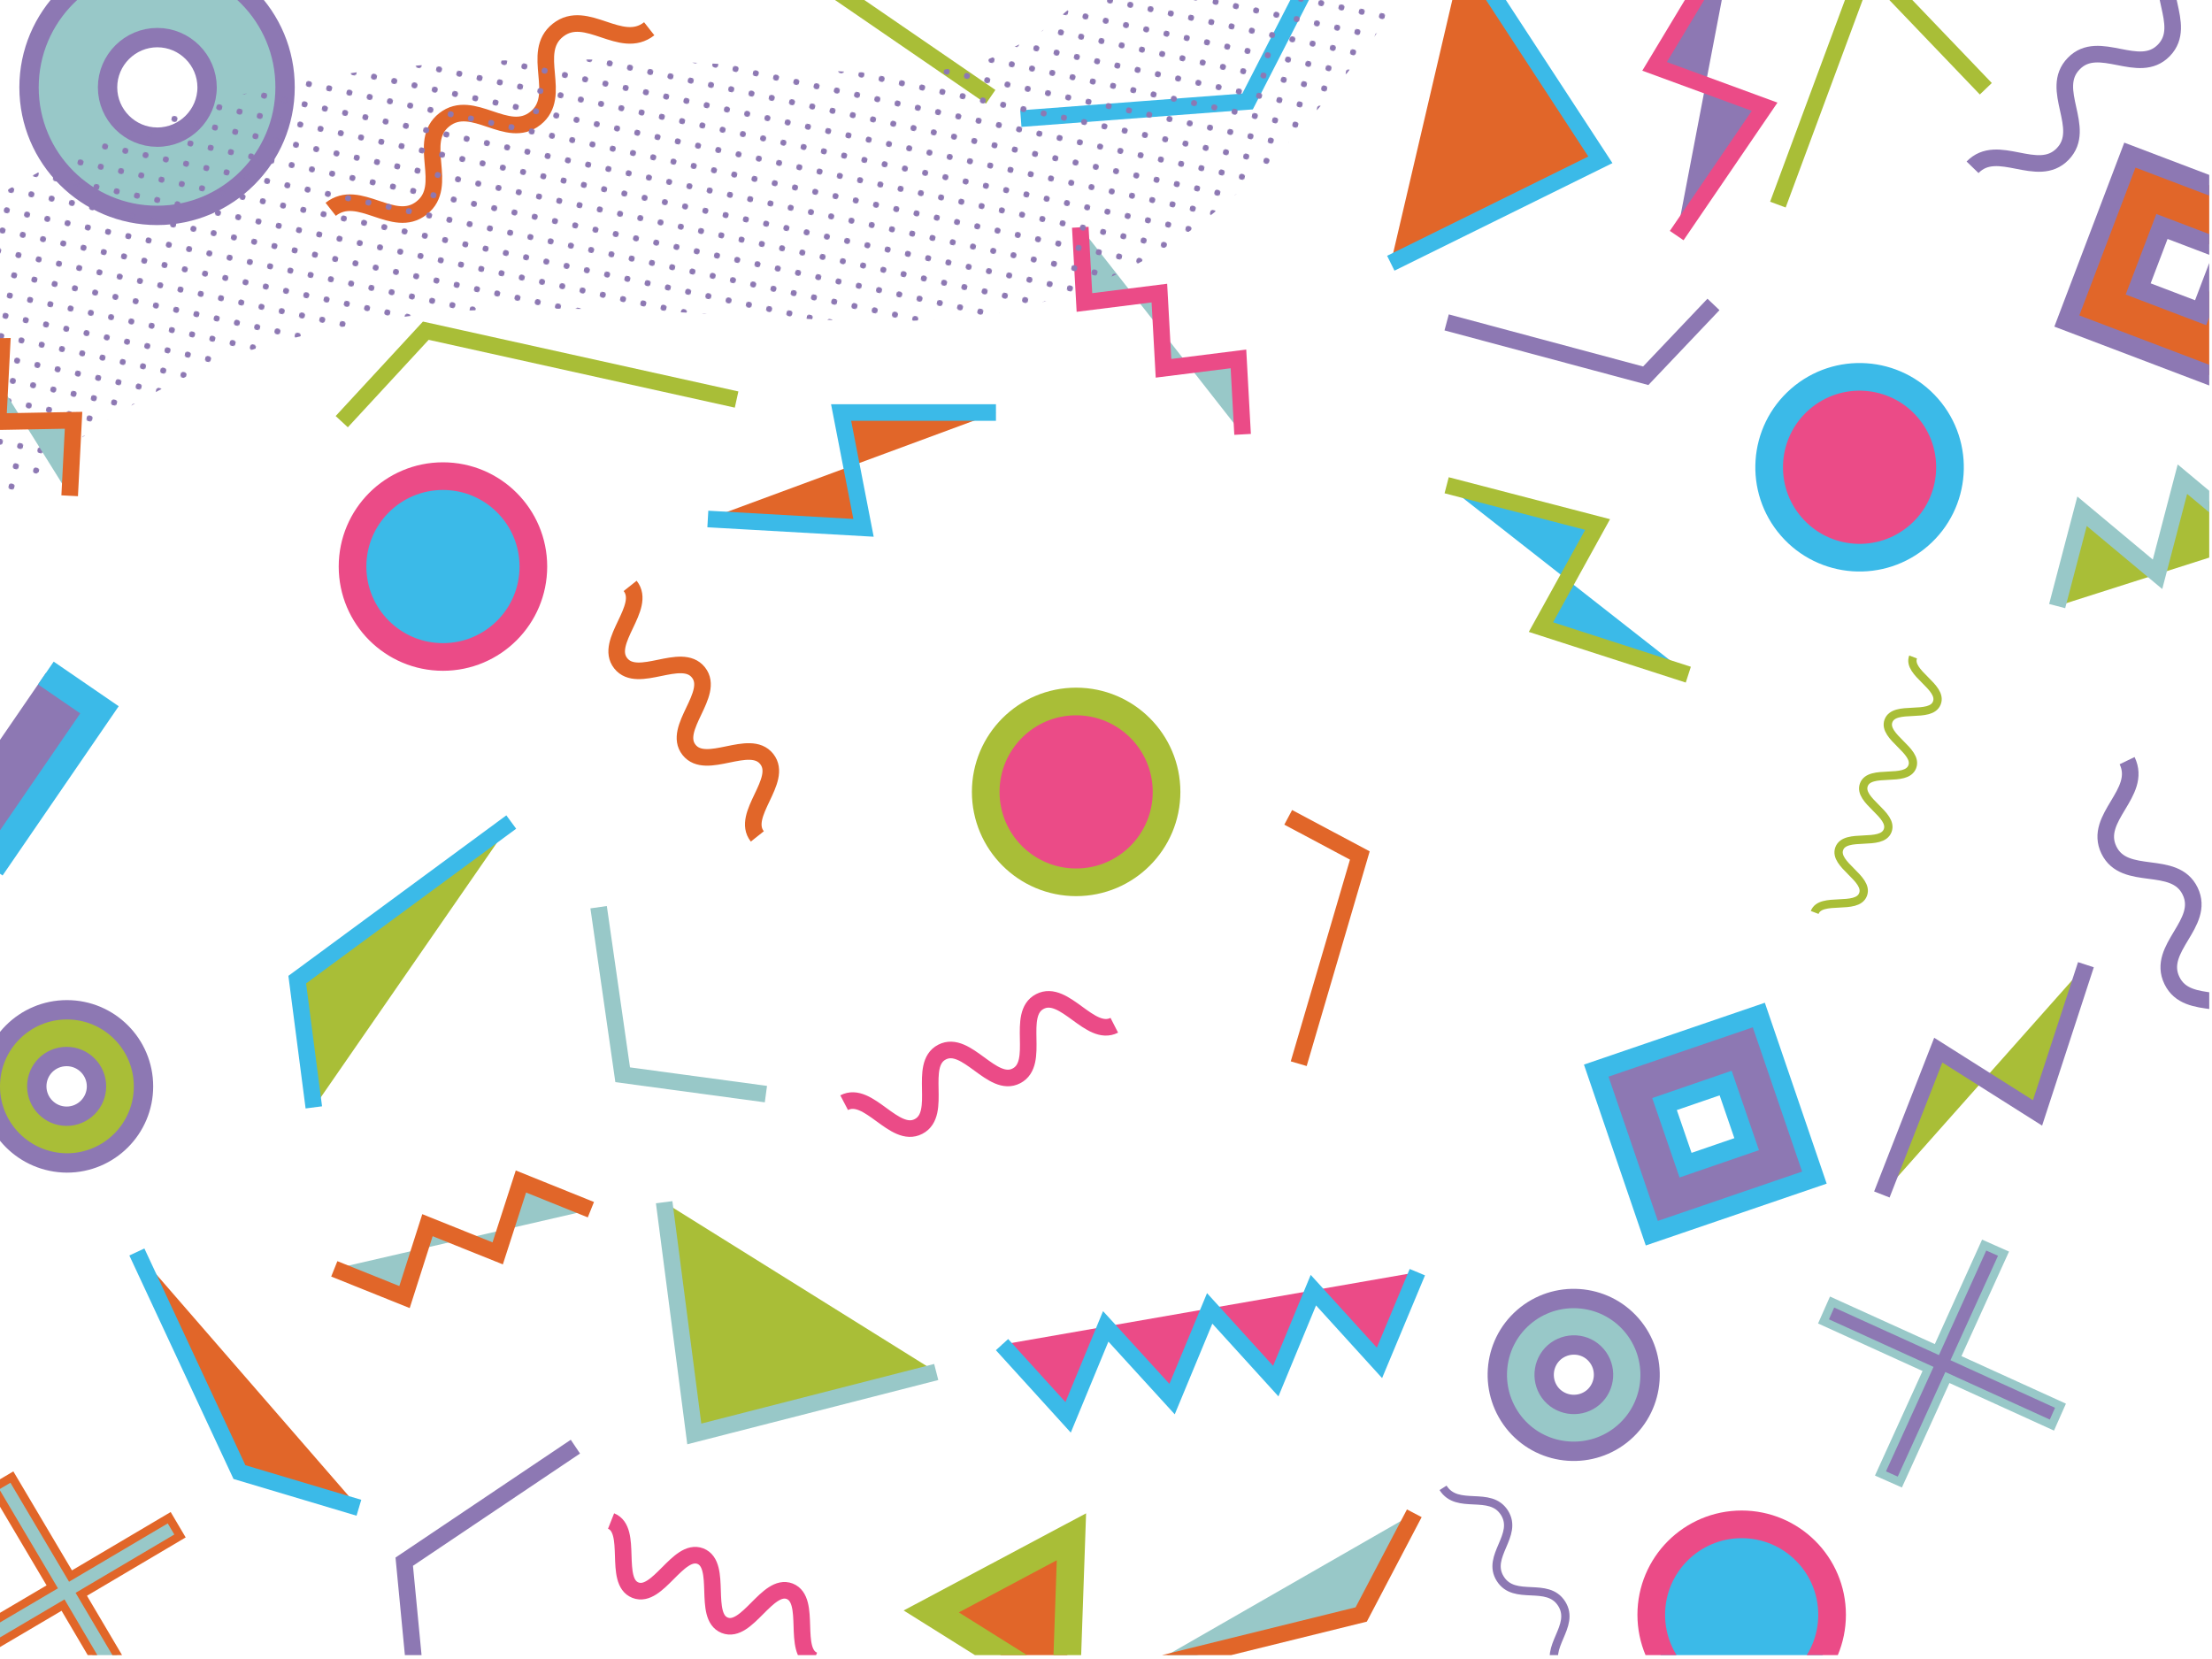 <?xml version="1.0" encoding="utf-8"?>
<!-- Generator: Adobe Illustrator 21.0.2, SVG Export Plug-In . SVG Version: 6.00 Build 0)  -->
<svg version="1.1" id="Layer_1" xmlns="http://www.w3.org/2000/svg" xmlns:xlink="http://www.w3.org/1999/xlink" x="0px" y="0px"
	 viewBox="0 0 800 600" style="enable-background:new 0 0 800 600;" xml:space="preserve">
<style type="text/css">
	.st0{fill:none;}
	.st1{fill:#EB4B87;}
	.st2{fill:#E16629;}
	.st3{fill:#8D78B3;}
	.st4{fill:#3BBAE8;}
	.st5{display:none;fill:#3BBAE8;stroke:#A9BE37;stroke-width:6;stroke-miterlimit:10;}
	.st6{display:none;fill:none;stroke:#98C8C8;stroke-width:6;stroke-miterlimit:10;}
	.st7{display:none;fill:#8D78B3;stroke:#3BBAE8;stroke-width:10;stroke-miterlimit:10;}
	.st8{display:none;fill:#98C8C8;stroke:#E16629;stroke-width:3;stroke-miterlimit:10;}
	.st9{display:none;fill:none;stroke:#8D78B3;stroke-width:6;stroke-miterlimit:10;}
	.st10{display:none;fill:#8D78B3;stroke:#A9BE37;stroke-width:6;stroke-miterlimit:10;}
	.st11{display:none;fill:#3BBAE8;stroke:#E16629;stroke-width:3;stroke-miterlimit:10;}
	.st12{display:none;fill:#A9BE37;stroke:#3BBAE8;stroke-width:6;stroke-miterlimit:10;}
	.st13{clip-path:url(#SVGID_2_);fill:#8D78B3;stroke:#3BBAE8;stroke-width:10;stroke-miterlimit:10;}
	.st14{clip-path:url(#SVGID_2_);fill:#8D78B3;stroke:#3BBAE8;stroke-width:7;stroke-miterlimit:10;}
	.st15{clip-path:url(#SVGID_2_);fill:#E16629;stroke:#8D78B3;stroke-width:7;stroke-miterlimit:10;}
	.st16{clip-path:url(#SVGID_2_);fill:#3BBAE8;stroke:#EB4B87;stroke-width:10;stroke-miterlimit:10;}
	.st17{clip-path:url(#SVGID_2_);fill:#3BBAE8;stroke:#EB4B87;stroke-width:7;stroke-miterlimit:10;}
	.st18{clip-path:url(#SVGID_2_);fill:#98C8C8;stroke:#8D78B3;stroke-width:7;stroke-miterlimit:10;}
	.st19{clip-path:url(#SVGID_2_);fill:#E16629;stroke:#A9BE37;stroke-width:10;stroke-miterlimit:10;}
	.st20{clip-path:url(#SVGID_2_);fill:#E16629;stroke:#A9BE37;stroke-width:6;stroke-miterlimit:10;}
	.st21{clip-path:url(#SVGID_2_);fill:#98C8C8;stroke:#E16629;stroke-width:3;stroke-miterlimit:10;}
	.st22{clip-path:url(#SVGID_2_);}
	.st23{clip-path:url(#SVGID_2_);fill:url(#SVGID_3_);}
	.st24{fill:#98C8C8;}
	.st25{fill:none;stroke:#E16629;stroke-width:6;stroke-miterlimit:10;}
	.st26{fill:none;stroke:#EB4B87;stroke-width:6;stroke-miterlimit:10;}
	.st27{fill:#A9BE37;}
	.st28{fill:none;stroke:#98C8C8;stroke-width:6;stroke-miterlimit:10;}
	.st29{fill:none;stroke:#3BBAE8;stroke-width:6;stroke-miterlimit:10;}
	.st30{fill:none;stroke:#8D78B3;stroke-width:6;stroke-miterlimit:10;}
	.st31{fill:none;stroke:#8D78B3;stroke-width:3;stroke-miterlimit:10;}
	.st32{fill:none;stroke:#A9BE37;stroke-width:3;stroke-miterlimit:10;}
	.st33{clip-path:url(#SVGID_2_);fill:#98C8C8;stroke:#E16629;stroke-width:6;stroke-miterlimit:10;}
	.st34{clip-path:url(#SVGID_2_);fill:#E16629;stroke:#3BBAE8;stroke-width:6;stroke-miterlimit:10;}
	.st35{clip-path:url(#SVGID_2_);fill:#A9BE37;stroke:#8D78B3;stroke-width:6;stroke-miterlimit:10;}
	.st36{clip-path:url(#SVGID_2_);fill:#8D78B3;stroke:#EB4B87;stroke-width:6;stroke-miterlimit:10;}
	.st37{clip-path:url(#SVGID_2_);fill:#A9BE37;stroke:#98C8C8;stroke-width:6;stroke-miterlimit:10;}
	.st38{clip-path:url(#SVGID_2_);fill:none;stroke:#3BBAE8;stroke-width:6;stroke-miterlimit:10;}
	.st39{clip-path:url(#SVGID_2_);fill:none;stroke:#8D78B3;stroke-width:6;stroke-miterlimit:10;}
	.st40{clip-path:url(#SVGID_2_);fill:none;stroke:#A9BE37;stroke-width:6;stroke-miterlimit:10;}
	.st41{clip-path:url(#SVGID_2_);fill:none;stroke:#E16629;stroke-width:6;stroke-miterlimit:10;}
	.st42{clip-path:url(#SVGID_2_);fill:none;stroke:#EB4B87;stroke-width:6;stroke-miterlimit:10;}
	.st43{clip-path:url(#SVGID_2_);fill:none;stroke:#98C8C8;stroke-width:6;stroke-miterlimit:10;}
	.st44{clip-path:url(#SVGID_2_);fill:url(#SVGID_4_);}
	.st45{clip-path:url(#SVGID_2_);fill:url(#SVGID_5_);}
	.st46{clip-path:url(#SVGID_2_);fill:url(#SVGID_6_);}
	.st47{clip-path:url(#SVGID_2_);fill:#EB4B87;stroke:#A9BE37;stroke-width:10;stroke-miterlimit:10;}
	.st48{clip-path:url(#SVGID_2_);fill:#A9BE37;stroke:#8D78B3;stroke-width:7;stroke-miterlimit:10;}
	.st49{clip-path:url(#SVGID_2_);fill:#8D78B3;stroke:#98C8C8;stroke-width:3;stroke-miterlimit:10;}
	.st50{clip-path:url(#SVGID_2_);fill:#A9BE37;stroke:#3BBAE8;stroke-width:6;stroke-miterlimit:10;}
	.st51{clip-path:url(#SVGID_2_);fill:#3BBAE8;stroke:#A9BE37;stroke-width:6;stroke-miterlimit:10;}
	.st52{clip-path:url(#SVGID_2_);fill:#EB4B87;stroke:#3BBAE8;stroke-width:10;stroke-miterlimit:10;}
</style>
<pattern  width="25" height="25" patternUnits="userSpaceOnUse" id="New_Pattern" viewBox="0 -25 25 25" style="overflow:visible;">
	<g>
		<rect y="-25" class="st0" width="25" height="25"/>
		<g>
			<circle class="st1" cx="12.5" cy="-12.5" r="3.5"/>
			<circle class="st1" cx="12.5" cy="-12.5" r="3.5"/>
		</g>
	</g>
</pattern>
<pattern  width="25" height="25" patternUnits="userSpaceOnUse" id="New_Pattern_2" viewBox="0 -25 25 25" style="overflow:visible;">
	<g>
		<rect y="-25" class="st0" width="25" height="25"/>
		<g>
			<circle class="st2" cx="12.5" cy="-12.5" r="3.5"/>
			<circle class="st2" cx="12.5" cy="-12.5" r="3.5"/>
		</g>
	</g>
</pattern>
<pattern  width="25" height="25" patternUnits="userSpaceOnUse" id="New_Pattern_4" viewBox="0 -25 25 25" style="overflow:visible;">
	<g>
		<rect y="-25" class="st0" width="25" height="25"/>
		<g>
			<circle class="st3" cx="12.5" cy="-12.5" r="3.5"/>
			<circle class="st3" cx="12.5" cy="-12.5" r="3.5"/>
		</g>
	</g>
</pattern>
<pattern  width="25" height="25" patternUnits="userSpaceOnUse" id="New_Pattern_5" viewBox="0 -25 25 25" style="overflow:visible;">
	<g>
		<rect y="-25" class="st0" width="25" height="25"/>
		<g>
			<circle class="st4" cx="12.5" cy="-12.5" r="3.5"/>
			<circle class="st4" cx="12.5" cy="-12.5" r="3.5"/>
		</g>
	</g>
</pattern>
<polyline class="st5" points="258.5,273.6 299.9,314.4 263.3,337.4 307.3,376.2 "/>
<polyline class="st6" points="-37,153.4 45.9,168.4 85.2,129.8 "/>
<rect x="222.7" y="202.4" transform="matrix(0.566 0.825 -0.825 0.566 285.583 -102.561)" class="st7" width="34.9" height="34.9"/>
<polygon class="st8" points="331.2,209.5 370.7,222.2 373,214.9 333.5,202.2 346.2,162.6 338.9,160.3 326.2,199.8 286.7,187.1 
	284.3,194.4 323.9,207.1 311.1,246.7 318.5,249 "/>
<polyline class="st9" points="311.1,423.8 352.7,361.9 388.1,365.3 "/>
<polyline class="st10" points="396.5,110.7 432.8,158.8 479.9,113.8 "/>
<polygon class="st11" points="606.5,308.2 584.3,282.6 589.1,278.5 611.3,304.1 636.8,281.9 640.9,286.6 615.4,308.8 637.6,334.4 
	632.9,338.5 610.6,312.9 585.1,335.1 581,330.4 "/>
<polyline class="st12" points="523.4,448.2 559.1,367.9 540.4,326.9 "/>
<polyline class="st6" points="538.3,274.1 507.7,222.9 468.8,219.9 "/>
<g>
	<defs>
		<rect id="SVGID_1_" width="799" height="598.6"/>
	</defs>
	<clipPath id="SVGID_2_">
		<use xlink:href="#SVGID_1_"  style="overflow:visible;"/>
	</clipPath>
	<rect x="113" y="-473" class="st13" width="64.2" height="64.2"/>
	
		<rect x="-40.7" y="232.8" transform="matrix(0.825 0.566 -0.566 0.825 148.354 51.351)" class="st13" width="64.2" height="64.2"/>
	<path class="st14" d="M577.3,387.2l20.1,58.8l58.8-20.1l-20.1-58.8L577.3,387.2z M631.7,413.8l-22.1,7.6l-7.6-22.1l22.1-7.6
		L631.7,413.8z"/>
	<path class="st14" d="M113.9-395.1l0.2,62.2l62.2-0.2l-0.2-62.2L113.9-395.1z M156.8-352.5l-23.4,0.1l-0.1-23.4l23.4-0.1
		L156.8-352.5z"/>
	<path class="st15" d="M770.3,56.1l-22.8,60l60,22.8l22.8-60L770.3,56.1z M795.9,113.1l-22.6-8.6l8.6-22.6l22.6,8.6L795.9,113.1z"/>
	<circle class="st16" cx="306.8" cy="-440.9" r="32.7"/>
	<circle class="st16" cx="160.2" cy="204.9" r="32.7"/>
	<circle class="st16" cx="629.9" cy="584" r="32.7"/>
	<path class="st17" d="M306.8-385.5c-18.1,0-32.7,14.7-32.7,32.7c0,18.1,14.7,32.7,32.7,32.7c18.1,0,32.7-14.7,32.7-32.7
		C339.5-370.9,324.9-385.5,306.8-385.5z M306.8-340.1c-7,0-12.7-5.7-12.7-12.7s5.7-12.7,12.7-12.7c7,0,12.7,5.7,12.7,12.7
		S313.8-340.1,306.8-340.1z"/>
	<path class="st18" d="M56.9-14.8C31.3-14.8,10.5,6,10.5,31.6c0,25.6,20.8,46.3,46.3,46.3c25.6,0,46.3-20.8,46.3-46.3
		C103.2,6,82.5-14.8,56.9-14.8z M56.9,49.6c-9.9,0-18-8.1-18-18s8.1-18,18-18c9.9,0,18,8.1,18,18S66.8,49.6,56.9,49.6z"/>
	<polygon class="st19" points="473.2,-476.8 435.1,-410.9 511.2,-410.9 	"/>
	<polygon class="st19" points="387.5,555.8 336.8,582.8 385.5,613.3 	"/>
	<path class="st20" d="M473.2-385.8l-38.1,65.9h76.1L473.2-385.8z M473.2-361.8l17.3,29.9h-34.5L473.2-361.8z"/>
	<polygon class="st21" points="29.4,576.6 50.5,612.3 43.9,616.3 22.8,580.5 -13,601.6 -16.9,595 18.9,573.9 -2.3,538.1 4.3,534.2 
		25.5,570 61.2,548.9 65.1,555.5 	"/>
	<path class="st22" d="M387.3-473.6c-18.1,0-32.7,14.7-32.7,32.7c0,18.1,14.7,32.8,32.7,32.8c18.1,0,32.7-14.7,32.7-32.8
		C420.1-459,405.4-473.6,387.3-473.6z M387.3-415.6c-14,0-25.3-11.3-25.3-25.3c0-14,11.3-25.3,25.3-25.3c14,0,25.3,11.3,25.3,25.3
		C412.6-426.9,401.3-415.6,387.3-415.6z"/>
	<path class="st22" d="M564.3-476.8l-38,65.9h76.1L564.3-476.8z M564.3-459.4l22.9,39.7h-45.8L564.3-459.4z"/>
	<path class="st22" d="M193.5-471.6v64.2h64.2v-64.2H193.5z M246.3-418.8h-41.5v-41.5h41.5V-418.8z"/>
	
		<pattern  id="SVGID_3_" xlink:href="#New_Pattern" patternTransform="matrix(0.293 6.237351e-02 -6.237351e-02 0.293 -5945.471 -4701.416)">
	</pattern>
	<rect x="812" y="-555.8" class="st23" width="552.5" height="280.4"/>
	<g class="st22">
		<polyline class="st24" points="-132.5,-248.2 -105.4,-245 -104.1,-272.3 -77,-269 -75.7,-296.3 -48.5,-293.1 		"/>
		<polyline class="st25" points="-132.5,-248.2 -105.4,-245 -104.1,-272.3 -77,-269 -75.7,-296.3 -48.5,-293.1 		"/>
	</g>
	<g class="st22">
		<polyline class="st24" points="120.9,458.9 146.3,469.1 154.6,443.1 180,453.3 188.4,427.3 213.7,437.5 		"/>
		<polyline class="st25" points="120.9,458.9 146.3,469.1 154.6,443.1 180,453.3 188.4,427.3 213.7,437.5 		"/>
	</g>
	<g class="st22">
		<polyline class="st24" points="390.7,82.2 392.2,109.4 419.3,106 420.8,133.2 447.9,129.8 449.4,157.1 		"/>
		<polyline class="st26" points="390.7,82.2 392.2,109.4 419.3,106 420.8,133.2 447.9,129.8 449.4,157.1 		"/>
	</g>
	<g class="st22">
		<polyline class="st27" points="889.2,172.9 861.9,150.1 852.9,184.5 825.6,161.7 816.6,196.1 789.3,173.3 780.3,207.7 753,184.9 
			744,219.2 		"/>
		<polyline class="st28" points="889.2,172.9 861.9,150.1 852.9,184.5 825.6,161.7 816.6,196.1 789.3,173.3 780.3,207.7 753,184.9 
			744,219.2 		"/>
	</g>
	<g class="st22">
		<polyline class="st1" points="362.4,486.3 386.3,512.6 399.9,479.7 423.9,506 437.5,473.2 461.4,499.5 475,466.6 498.9,492.9 
			512.6,460.1 		"/>
		<polyline class="st29" points="362.4,486.3 386.3,512.6 399.9,479.7 423.9,506 437.5,473.2 461.4,499.5 475,466.6 498.9,492.9 
			512.6,460.1 		"/>
	</g>
	<g class="st22">
		<path class="st25" d="M508.2-192.7c8.2-10.2,23.8,2.4,32-7.8c8.2-10.2-7.3-22.8,0.9-32.9c8.2-10.2,23.8,2.4,32-7.8
			c8.2-10.2-7.3-22.8,0.9-32.9c8.2-10.2,23.8,2.4,32-7.8"/>
	</g>
	<g class="st22">
		<path class="st25" d="M273.9,302.5c-6.2-7.8,9.6-20.2,3.4-28c-6.2-7.8-21.9,4.5-28.1-3.3c-6.2-7.8,9.6-20.2,3.4-28
			c-6.2-7.8-21.9,4.5-28.1-3.3c-6.2-7.8,9.6-20.2,3.4-28"/>
	</g>
	<g class="st22">
		<path class="st30" d="M713.4,60.5c9.1-9.4,23.5,4.6,32.6-4.8c9.1-9.4-5.2-23.3,4-32.7c9.1-9.4,23.5,4.6,32.6-4.8
			c9.1-9.4-5.2-23.3,4-32.7c9.1-9.4,23.5,4.6,32.6-4.8"/>
	</g>
	<g class="st22">
		<path class="st30" d="M808.3,401.8c-5.7-11.8,12.3-20.5,6.6-32.3c-5.7-11.8-23.7-3.1-29.4-14.9c-5.7-11.8,12.3-20.5,6.6-32.3
			c-5.7-11.8-23.7-3.1-29.4-14.9c-5.7-11.8,12.3-20.5,6.6-32.3"/>
	</g>
	<g class="st22">
		<path class="st26" d="M221,550.1c8.1,3.2,0.7,21.8,8.8,25c8.1,3.2,15.4-15.4,23.5-12.3c8.1,3.2,0.7,21.8,8.8,25
			c8.1,3.2,15.4-15.4,23.5-12.3c8.1,3.2,0.7,21.8,8.8,25"/>
	</g>
	<g class="st22">
		<path class="st25" d="M119.6,75.7c10.3-8.1,22.7,7.6,32.9-0.5c10.3-8.1-2.1-23.8,8.2-31.9c10.3-8.1,22.7,7.6,32.9-0.5
			c10.3-8.1-2.1-23.8,8.2-31.9c10.3-8.1,22.7,7.6,33-0.5"/>
	</g>
	<g class="st22">
		<path class="st31" d="M-143.4-296.1c-9.7,1-11.1-13-20.8-12c-9.7,1-8.3,14.9-18,15.9c-9.7,1-11.1-13-20.8-12
			c-9.7,1-8.3,14.9-18,15.9c-9.7,1-11.1-13-20.8-12c-9.7,1-8.3,14.9-18,15.9c-9.7,1-11.1-13-20.8-12s-8.3,14.9-18,15.9"/>
	</g>
	<g class="st22">
		<path class="st32" d="M656.3,330c2.2-5.8,15.3-0.7,17.5-6.5c2.2-5.8-10.8-10.8-8.6-16.6c2.2-5.8,15.3-0.7,17.5-6.5
			c2.2-5.8-10.8-10.8-8.6-16.6c2.2-5.8,15.3-0.7,17.5-6.5c2.2-5.8-10.8-10.8-8.6-16.6c2.2-5.8,15.3-0.7,17.5-6.5
			c2.2-5.8-10.8-10.8-8.6-16.6"/>
	</g>
	<g class="st22">
		<path class="st31" d="M604.7,669.7c-5.2-8.2,6.7-15.7,1.5-23.9c-5.2-8.2-17-0.8-22.2-9c-5.2-8.2,6.7-15.7,1.5-23.9
			c-5.2-8.2-17-0.8-22.2-9c-5.2-8.2,6.7-15.7,1.5-23.9c-5.2-8.2-17-0.8-22.2-9c-5.2-8.2,6.7-15.7,1.5-23.9c-5.2-8.2-17-0.8-22.2-9"
			/>
	</g>
	<polyline class="st33" points="113,-307.3 199.8,-293.6 234.6,-322.3 	"/>
	<polyline class="st33" points="414.1,603.2 492.3,583.9 511.5,547.3 	"/>
	<polyline class="st34" points="49.5,452.8 86.6,532.4 129.8,545.3 	"/>
	<polyline class="st35" points="11.9,-312.8 -17.1,-264.8 22.8,-250.2 -9,-203.6 	"/>
	<polyline class="st36" points="627.3,-24 598.4,24 638.2,38.6 606.4,85.2 	"/>
	<polyline class="st34" points="360.2,149.2 304.2,149.2 312.3,190.9 256,187.7 	"/>
	<polyline class="st34" points="109.2,-266 43.1,-253.5 64.9,-184.9 	"/>
	<polyline class="st34" points="503,95.2 578.8,57.8 529.4,-17.8 	"/>
	<polyline class="st37" points="240.2,434.8 251.1,518.6 338.6,496.2 	"/>
	<polyline class="st38" points="261,-219.8 304.1,-276 347.2,-276 	"/>
	<polyline class="st38" points="369.2,42.9 451.2,36.7 470.9,-1.7 	"/>
	<polyline class="st39" points="208.1,523.2 146.2,564.8 149.6,600.2 	"/>
	<polyline class="st39" points="162.5,-247.9 203,-241 243.5,-189.9 	"/>
	<polyline class="st40" points="370.8,-183.7 319.5,-218.9 399.9,-264.7 	"/>
	<polyline class="st40" points="358.3,35 307,-0.2 387.4,-46.1 	"/>
	<polyline class="st40" points="718.2,32.1 675.2,-12.8 643,74 	"/>
	<polyline class="st41" points="412.7,-179.9 445.6,-202.4 420.6,-285.3 	"/>
	<polyline class="st40" points="123.6,152.5 154,119.6 266.4,144.5 	"/>
	<polyline class="st42" points="469.3,-179.9 485.8,-243.5 469.3,-285.3 	"/>
	<polyline class="st43" points="167.5,-271 250.3,-256 289.7,-294.7 	"/>
	
		<pattern  id="SVGID_4_" xlink:href="#New_Pattern_4" patternTransform="matrix(0.293 6.237351e-02 -6.237351e-02 0.293 -5953.571 -4694.912)">
	</pattern>
	<path class="st44" d="M515.1-37.7c-2.3-10.8-9.8-22.7-19.5-28.4c-21.3-12.5-48.2-7.7-62.2,13.2c-8.4,12.5-17.1,24.7-26.6,36.3
		c-9.3,10.3-19.4,19.9-30.5,28.2c-6.3,3.9-12.8,7.3-19.6,10.1c-7.2,2.1-14.4,3.5-21.8,4.4c-20.4,1-40.9-1-61.2-2.2
		c-21.3-1.3-42.6-2.3-63.9-2.4c-45.7-0.2-92.6,3.1-136.4,16.7C51.7,44.8,30.7,52.9,11,63.9C-7.6,74.2-25.4,86.5-41.8,99.9
		c-30.6,25.1-57.1,56.1-78.9,89c-11.4,17.1-21.4,35.1-30.2,53.7c-6.3,13.2-12.8,26.4-17.5,40.3c-4.9,14.7-8.3,30.9-7.4,46.4
		c0.7,12.1,2.9,22.6,11.3,32c7.4,8.4,20.2,15,31.6,15.1c11.4,0,23.5-3.1,32-11.3c8.1-7.9,15.8-19.7,15.1-31.6
		c-0.3-4.4-0.1-8.8,0.3-13.1c2.8-11.4,7.3-22.3,12.2-33c14.6-29.7,32.3-57.9,53.4-83.4c16.5-18.6,34.9-35.4,55.1-49.8
		c16.5-10.7,34.1-19.6,52.5-26.6c23.9-7.8,48.6-12.3,73.6-14.8c48.5-3.3,96.6,1.2,145,3.2c16,0.6,32,0,48-1.9
		c14.9-1.8,29.3-6.4,43.2-12.1c22.2-9.1,42.7-24.4,59.7-41.3c19.5-19.5,36.4-41.7,51.7-64.5C515.2-13.4,517.4-26.6,515.1-37.7z"/>
	
		<pattern  id="SVGID_5_" xlink:href="#New_Pattern_2" patternTransform="matrix(-0.244 -0.175 0.175 -0.245 -8391.933 -10458.67)">
	</pattern>
	<path class="st45" d="M-476.8,720c3.4,10.7,12.4,21.9,22.8,26.5c22.8,10.1,48.5,1.8,60.4-20.6c0.8-1.6,1.7-3.1,2.6-4.7
		c3.3-4.3,6.8-8.4,10.7-12.2c4.1-3.2,8.4-6,12.9-8.6c3.6-1.4,7.2-2.7,10.9-3.7c2.7-0.3,5.4-0.5,8.2-0.5c4.8,0.7,9.4,1.8,14,3.1
		c17.6,6.8,34,16.1,51.7,22.6c12.6,4.6,25,9,38.4,10.2c17.2,1.6,33.4,0.8,50.1-4.7c22.7-7.5,41.8-21.6,60.2-36.3
		c19.4-15.6,39.2-30.5,59.7-44.6c19.5-13.5,39.4-26.8,60.6-37.7c9.8-4.4,19.8-8.1,30.2-10.6c5.8-0.8,11.6-1.2,17.5-1.1
		c6.6,0.9,13.2,2.3,19.6,4.2c24.2,9.4,45.9,24.2,67.5,38.5c11.5,7.6,23,15.3,35.1,22.1c14.9,8.5,30.2,14.7,46.5,20.1
		c33.4,10.9,70.6,8.3,103.2-4.3c17.2-6.6,33.7-15.3,49.7-24.5c14-8,27.9-16.4,41.1-25.6c38-26.6,70.9-61.4,81.3-108
		c2.5-11.2-0.2-24.5-6.5-33.9c-6.1-9.2-17.4-17.6-28.5-19.3c-24.4-3.9-47.7,10.6-53.2,35.3c-0.4,1.6-0.8,3.2-1.2,4.8
		c-1.9,4.5-4,8.8-6.5,13c-5.5,7.3-11.7,14-18.3,20.2c-12,9.8-24.8,18.4-38,26.5c-12,7.4-24.2,14.6-36.7,21
		c-9.5,4.3-19.3,7.9-29.4,10.4c-5.3,0.7-10.7,1-16.1,1c-6.5-0.9-12.8-2.2-19.1-4.1c-25-9.7-47.3-25.2-69.6-40
		c-26.8-17.8-53.7-33.5-84.8-42.3c-74.4-21-143.8,23.8-202.2,65c-16.6,11.7-32.8,23.9-48.7,36.7c-11.5,9.2-22.9,18.6-35.7,25.8
		c-2.8,1.1-5.7,2.1-8.6,2.9c-2.1,0.2-4.2,0.3-6.4,0.3c-4.6-0.7-9.1-1.8-13.6-3.1c-25.9-9.9-49.8-24.3-77.1-30.7
		c-20-4.7-40-3.6-59.8,1.1c-8.4,2-16,5.5-23.8,9.3c-8,3.9-15.6,7.9-22.7,13.2c-19.1,14.5-34.3,31.9-45.6,53.2
		C-479.5,695.9-480.1,709.5-476.8,720z"/>
	
		<pattern  id="SVGID_6_" xlink:href="#New_Pattern_5" patternTransform="matrix(0.293 -5.575150e-02 -5.705650e-02 -0.294 -5894.046 -9878.26)">
	</pattern>
	<path class="st46" d="M796.8-22.2c10.9,2.4,22.9,10.2,28.6,20.1c5.7,9.9,8.9,22,6,33.4c-1.4,3.8-2.7,7.5-4.1,11.3
		c-3.7,7.2-9,12.9-15.8,17.2c-6.9,5.3-13.7,10.6-20.5,16.1c-18.1,15.2-35.4,31.2-52,48c-12.7,12.9-25.9,26.2-37.6,40.3
		c5.6,3.1,11.5,5.7,17.5,8.1c28.6,9.7,58.2,15.7,86.2,27.5c21.8,9.2,42,25.7,49.1,49.1c2.8,9.2,3.5,20.1,1.5,29.5
		c-2.4,11.2-7.5,19.9-14.5,28.8c-6.7,8.5-16.3,15.4-24.6,22c-8.1,6.5-16.6,12.4-25.1,18.4c10.7,2.9,21.3,5.8,31.8,9.2
		c37.1,12,80.5,28.2,95,68.4c12.5,34.7-6.4,69.5-31.2,92.8c-22.7,21.3-46,42.1-69,63.1l-19,17.4c13,0.8,26.1,1.8,39.1,3.4
		c10.5,1.3,21.1,2.9,31.2,6.3c15.9,5.3,31.8,12.2,43,25.3c8.1,9.5,12.5,15.9,17.1,27.7c2.8,7.2,4.2,15.4,4.7,23
		c1.9,28.3-11.1,58.3-30.9,78c-11.6,11.6-25.4,20.9-39.6,29c-12.2,6.9-24.6,13.3-35.8,21.6c-8.6,6.4-23,8-33.2,5.8
		c-10.9-2.4-22.9-10.2-28.6-20.1c-5.7-9.9-8.9-22-6-33.4c3.2-12.2,9.8-21.1,19.9-28.6c17.8-13.1,38.5-21.5,56.2-34.5
		c1.9-1.8,3.6-3.7,5.3-5.6c0.5-0.8,1-1.7,1.4-2.6c-10.2-2.6-20.7-3.9-31.1-4.9c-22.3-1.7-44.7-1.9-67-3.2c-17.6-1-36.6-0.5-52.7-9
		c-27.1-14.3-36.4-47.6-23.1-74.5c6.4-12.9,16.9-21.7,27.2-31.2c9.5-8.7,18.9-17.3,28.4-26c18.9-17.3,37.9-34.7,56.8-52
		c10.7-9.8,21.4-19.5,32.1-29.3c3.9-3.6,7.8-7.1,11.5-10.8c-4.7-2.3-9.5-4.3-14.3-6.2c-31.2-10.7-63.6-17.2-94.5-29
		c-17.3-6.6-30.3-19.6-37.2-36.8c-6.4-16-3.7-35.1,4.5-49.9c11-19.9,27.3-34.7,44.9-48.5c4.5-3.5,9.1-6.9,13.7-10.2
		c-12.7-3.6-25.6-6.9-38.2-11c-13.5-4.3-27.1-9.1-39.8-15.5c-12.9-6.5-26.2-14.8-36.2-25.2c-17.3-18-27.2-42-21.6-67.1
		c3.9-17.7,14.3-32.2,25.7-45.8c17.2-20.5,35.5-40.1,54.7-58.6c24.3-23.4,50.1-45.2,77-65.6C772-22.8,786.8-24.4,796.8-22.2z"/>
	<circle class="st47" cx="389.2" cy="286.4" r="32.7"/>
	<path class="st48" d="M-3.5,392.9c0-15.3,12.4-27.7,27.7-27.7c15.3,0,27.7,12.4,27.7,27.7c0,15.3-12.4,27.7-27.7,27.7
		C8.8,420.5-3.5,408.1-3.5,392.9z M34.9,392.9c0-5.9-4.8-10.8-10.8-10.8s-10.8,4.8-10.8,10.8c0,5.9,4.8,10.8,10.8,10.8
		S34.9,398.8,34.9,392.9z"/>
	<polygon class="st49" points="704.3,498.2 742.1,515.4 745.2,508.4 707.4,491.2 724.6,453.4 717.6,450.3 700.5,488.1 662.6,470.9 
		659.5,477.9 697.3,495.1 680.1,532.9 687.1,536 	"/>
	<polyline class="st50" points="184.9,297.3 107.5,354.3 113.5,400.5 	"/>
	<polyline class="st43" points="216.5,328.1 225.2,388.7 277,395.7 	"/>
	<g class="st22">
		<polyline class="st24" points="-25.2,98.5 -26.6,125.8 0.7,125.3 -0.7,152.5 26.6,152 25.2,179.3 		"/>
		<polyline class="st25" points="-25.2,98.5 -26.6,125.8 0.7,125.3 -0.7,152.5 26.6,152 25.2,179.3 		"/>
	</g>
	<g class="st22">
		<path class="st26" d="M305.3,398.8c8.8-4.6,18.1,13.2,26.9,8.6c8.9-4.6-0.4-22.3,8.5-26.9c8.9-4.6,18.1,13.2,26.9,8.6
			c8.9-4.6-0.4-22.3,8.5-26.9s18.1,13.1,26.9,8.6"/>
	</g>
	<polyline class="st51" points="610.6,244 557.3,226.8 577.8,189.7 523.2,175.5 	"/>
	<polyline class="st35" points="680.6,432 701,379.8 736.9,402.5 754.4,348.9 	"/>
	<polyline class="st41" points="465.9,295.6 491.8,309.4 469.7,384.7 	"/>
	
		<ellipse transform="matrix(0.754 -0.657 0.657 0.754 54.584 483.412)" class="st52" cx="672.4" cy="168.9" rx="32.7" ry="32.7"/>
	<path class="st18" d="M548.3,515.4c10,11.5,27.5,12.7,39,2.7c11.5-10,12.7-27.5,2.7-39c-10-11.5-27.5-12.7-39-2.7
		C539.5,486.4,538.3,503.8,548.3,515.4z M577.3,490.1c3.9,4.5,3.4,11.3-1,15.2c-4.5,3.9-11.3,3.4-15.2-1c-3.9-4.5-3.4-11.3,1-15.2
		C566.6,485.2,573.4,485.6,577.3,490.1z"/>
	<polyline class="st39" points="523.2,116.6 595.2,135.9 619.7,110.1 	"/>
</g>
</svg>
